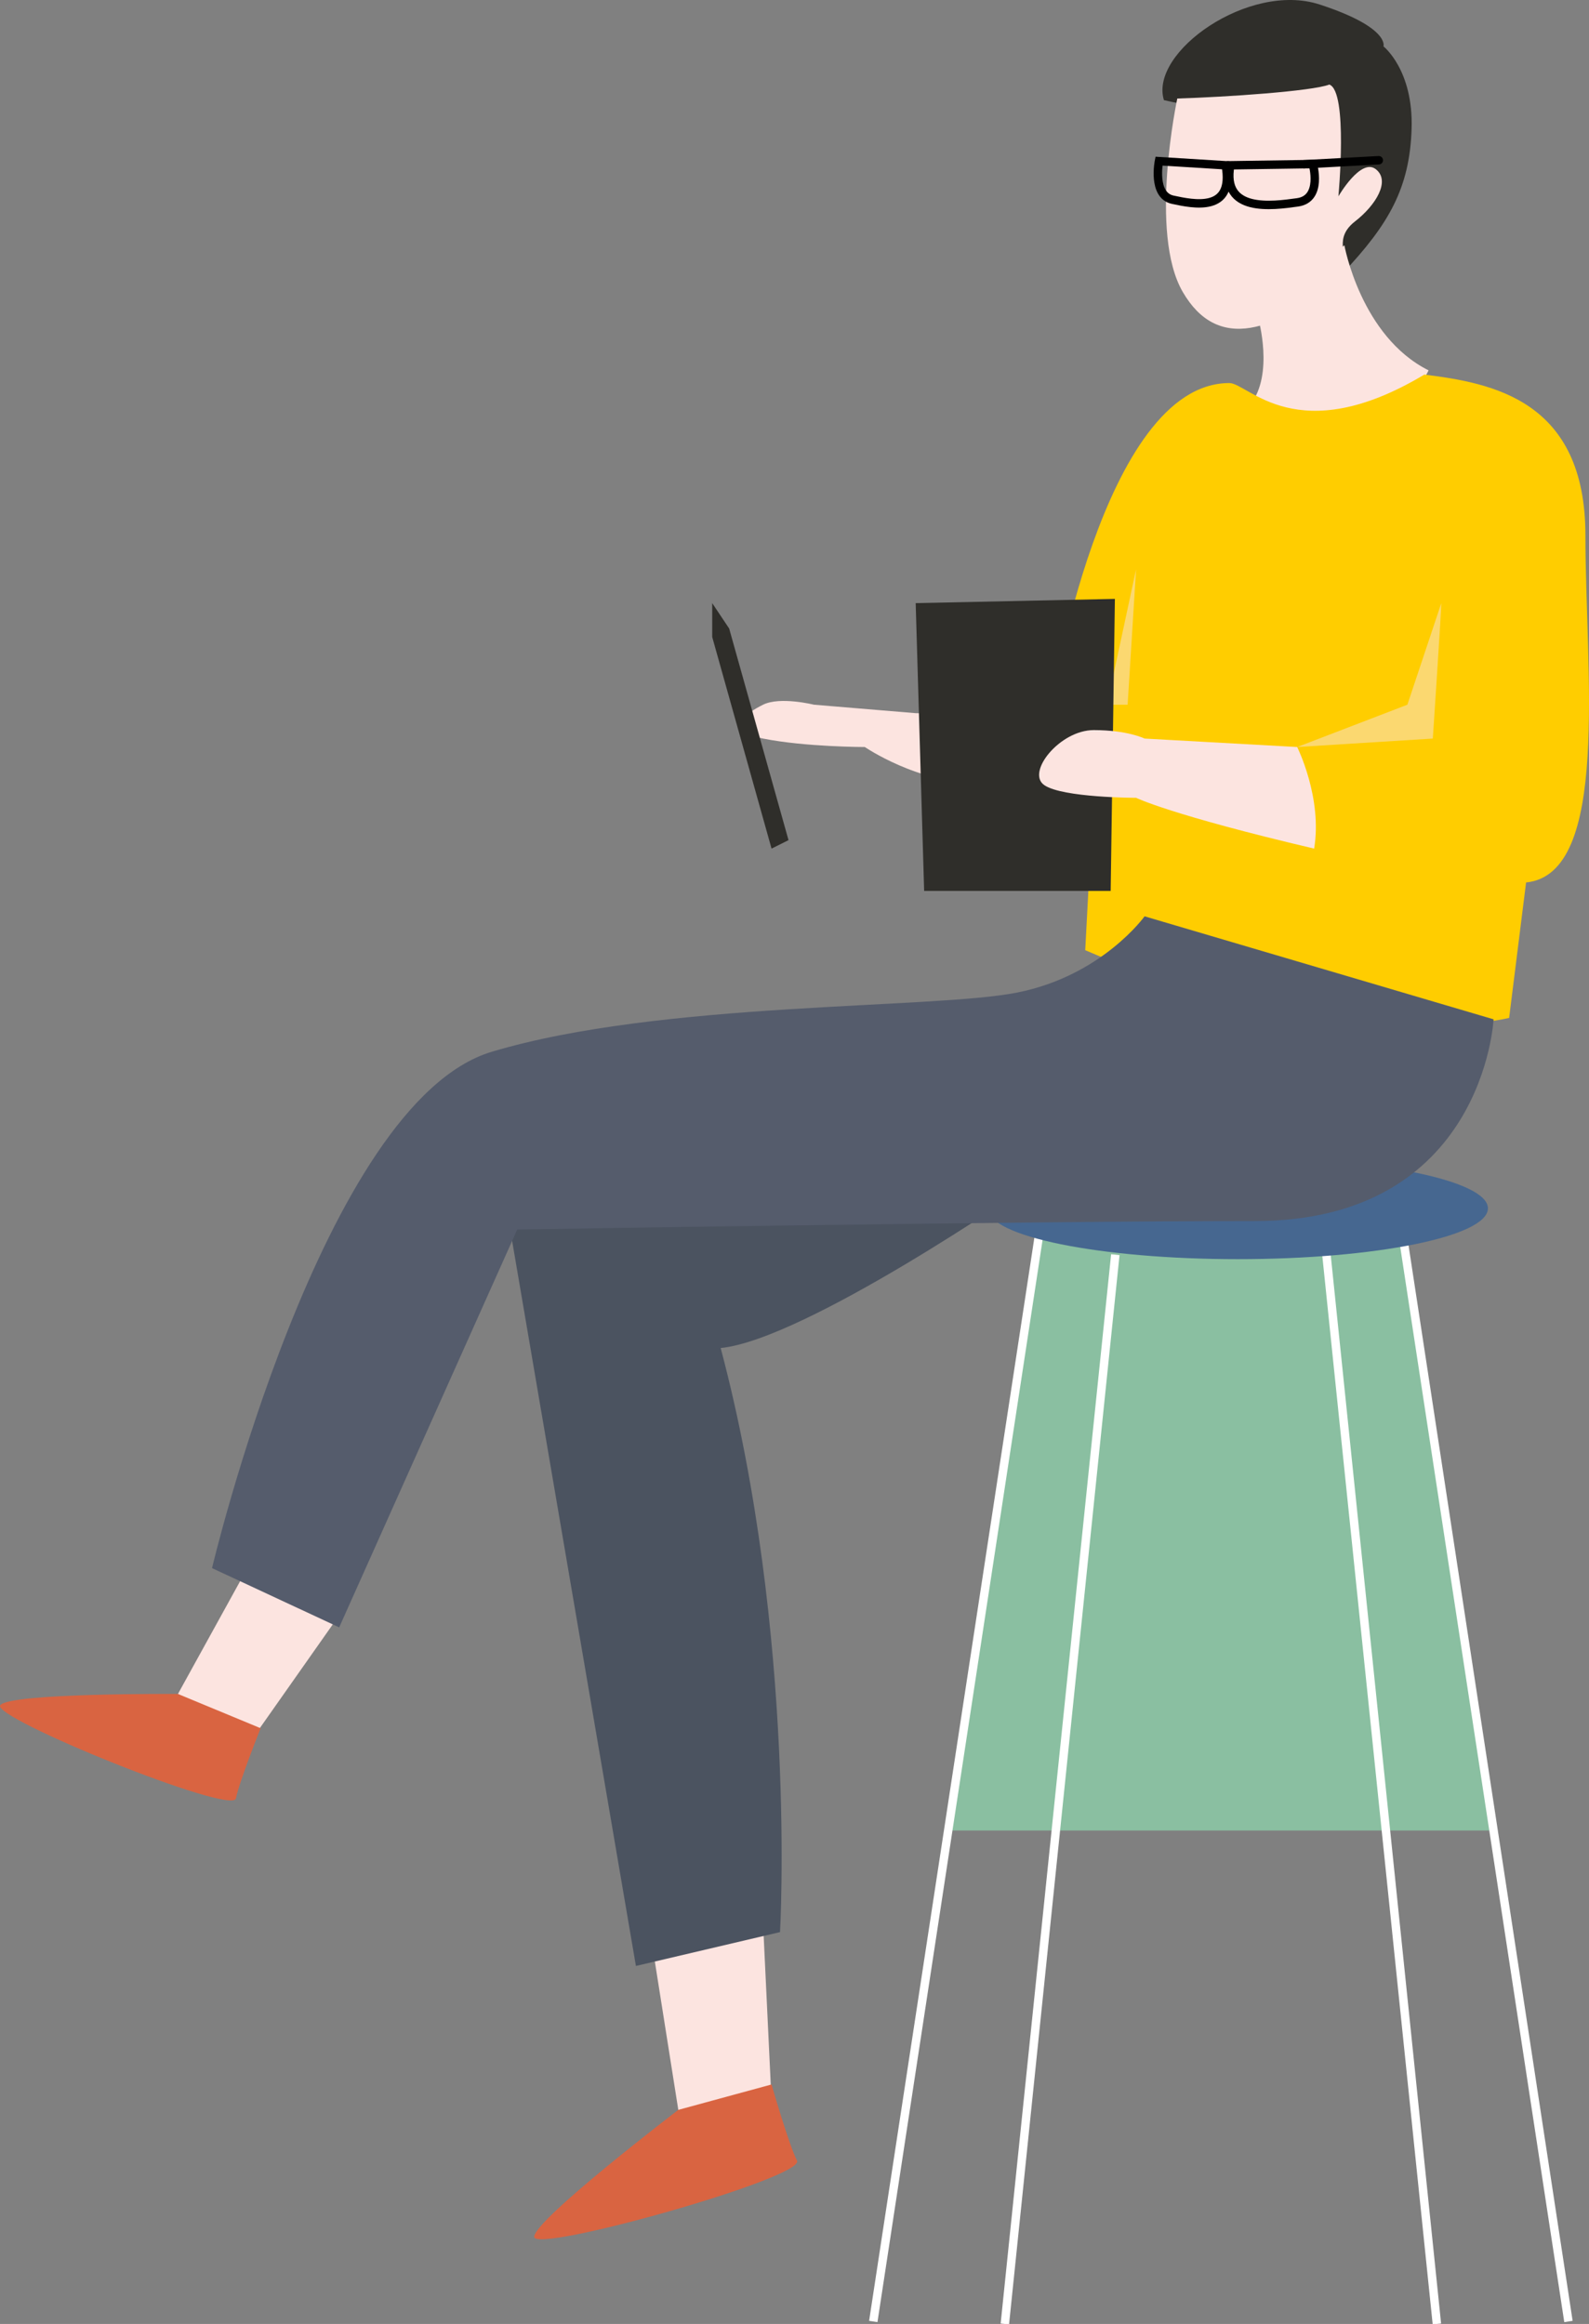 <?xml version="1.0" encoding="iso-8859-1"?>
<!-- Generator: Adobe Illustrator 16.0.0, SVG Export Plug-In . SVG Version: 6.00 Build 0)  -->
<!DOCTYPE svg PUBLIC "-//W3C//DTD SVG 1.1//EN" "http://www.w3.org/Graphics/SVG/1.1/DTD/svg11.dtd">
<svg version="1.1" id="Layer_1" xmlns="http://www.w3.org/2000/svg" xmlns:xlink="http://www.w3.org/1999/xlink" x="0px" y="0px"
	 width="188px" height="275px" viewBox="0 0 188 275" style="enable-background:new 0 0 188 275;" xml:space="preserve">
<rect x="0" y="0" width="188" height="275" fill="#808080" stroke="none"/>
<g>
	<polygon style="fill:#8ABFA1;" points="122.88,146.495 111.847,216.612 177.044,216.612 166.011,146.495 	"/>
	<path style="fill:#FFFFFF;" d="M122.88,84.893c0,1.66-1.346,3.005-3.008,3.005s-3.01-1.345-3.01-3.005
		c0-1.66,1.348-3.005,3.01-3.005S122.88,83.233,122.88,84.893"/>
	<line style="fill:#FFFFFF;" x1="122.88" y1="146.495" x2="103.321" y2="274.709"/>
	<line style="fill:none;stroke:#FFFFFF;stroke-miterlimit:10;" x1="122.88" y1="146.495" x2="103.321" y2="274.709"/>
	<line style="fill:#FFFFFF;" x1="131.958" y1="148.473" x2="118.888" y2="275"/>
	<line style="fill:none;stroke:#FFFFFF;stroke-miterlimit:10;" x1="131.958" y1="148.473" x2="118.888" y2="275"/>
	<line style="fill:#FFFFFF;" x1="166.011" y1="146.495" x2="185.569" y2="274.709"/>
	<line style="fill:none;stroke:#FFFFFF;stroke-miterlimit:10;" x1="166.011" y1="146.495" x2="185.569" y2="274.709"/>
	<line style="fill:#FFFFFF;" x1="156.935" y1="148.473" x2="170.003" y2="275"/>
	<line style="fill:none;stroke:#FFFFFF;stroke-miterlimit:10;" x1="156.935" y1="148.473" x2="170.003" y2="275"/>
	<path style="fill:#466790;" d="M176.042,142.989c0,3.318-13.248,6.011-29.59,6.011s-29.59-2.692-29.59-6.011
		c0-3.317,13.248-6.01,29.59-6.01S176.042,139.672,176.042,142.989"/>
	<path style="fill:#2F2E2A;" d="M156.942,11.65c0,0-8.768,2.667-19.234,0.2c-1.76-5.663,10.059-14.044,18.416-11.32
		c8.355,2.725,7.559,4.959,7.559,4.959s3.547,2.774,3.328,9.746c-0.223,6.972-2.641,11.273-8.209,17.159
		C153.231,38.28,156.942,11.65,156.942,11.65"/>
	<path style="fill:#FCE4E0;" d="M139.29,11.658c0,0-3.412,15.909,0.648,22.894c4.061,6.987,10.787,5.101,19.508-2.37
		c-0.258-2.106-1.568-4.084,0.873-5.983c2.445-1.9,4.232-4.789,2.459-6.175c-1.775-1.388-4.426,3.208-4.426,3.208
		s1.162-12.43-1.074-13.225C155.233,10.79,145.153,11.48,139.29,11.658"/>
	<path style="fill:#FCE4E0;" d="M148.888,37.74c0,0,1.848,6.548-0.932,10.091c5.322,4.162,17.217,3.94,21.064-4.007
		c-8.025-4.007-9.961-14.801-9.961-14.801L148.888,37.74z"/>
	<polygon style="fill:#FCE4E0;" points="77.243,230.636 80.252,249.668 91.285,248.666 90.282,227.631 	"/>
	<path style="fill:#D96441;" d="M80.252,249.668c0,0-17.052,13.021-17.052,15.024c0,2.004,32.098-7.012,31.094-9.015
		c-1.002-2.004-3.009-9.016-3.009-9.016L80.252,249.668z"/>
	<polygon style="fill:#FCE4E0;" points="29.672,184.817 21.054,200.451 29.698,205.975 40.923,190.012 	"/>
	<path style="fill:#D96441;" d="M21.054,200.451c0,0-19.882-0.138-21.022,1.329c-1.138,1.466,27.478,13.066,27.881,11.032
		c0.406-2.035,2.923-8.305,2.923-8.305L21.054,200.451z"/>
	<path style="fill:#4B5360;" d="M121.376,140.485c0,0-26.078,18.03-36.109,19.032c9.027,34.057,7.021,69.115,7.021,69.115
		l-17.051,4.006l-15.045-88.146C60.191,144.492,107.333,138.482,121.376,140.485"/>
	<path style="fill:#FFCD00;" d="M128.397,112.438l1.004-19.032l-17.053-1.001v-8.013l12.037-1.002c0,0,6.018-38.063,21.063-38.063
		c2.244,0,8.025,8.014,23.07-1.001c8.023,1.001,19.059,3.005,19.059,19.032s3.008,40.067-7.021,41.068l-2.006,16.027
		C178.55,120.452,158.489,125.46,128.397,112.438"/>
	<polygon style="fill:#FBD870;" points="134.415,67.363 131.407,81.387 128.397,83.39 133.413,83.39 	"/>
	<path style="fill:#FCE4E0;" d="M108.337,84.392L96.3,83.39c0,0-4.012-1.001-6.018,0c-2.006,1.002-5.015,3.005,0,4.007
		c5.016,1.001,12.037,1.001,12.037,1.001s6.352,4.34,13.207,4.174c1.67-7.347,1.67-8.014,1.67-8.014L108.337,84.392z"/>
	<path style="fill:#FBD870;" d="M170.524,71.37c0,1.002-1.002,16.027-1.002,16.027l-16.049,1.001l13.039-5.008L170.524,71.37z"/>
	<polygon style="fill:#2F2E2A;" points="108.337,71.37 131.907,70.869 131.407,105.427 109.339,105.427 	"/>
	<polygon style="fill:#2F2E2A;" points="84.264,71.37 86.27,74.375 93.292,99.417 91.285,100.418 84.264,75.377 	"/>
	<path style="fill:#555C6C;" d="M176.71,120.619c0,0-1.17,23.873-28.252,23.873s-87.264,1.002-87.264,1.002L40.13,192.572
		l-15.045-7.012c0,0,13.039-55.092,33.1-61.102c20.061-6.01,52.158-5.008,62.189-7.011c10.029-2.003,15.045-9.015,15.045-9.015
		L176.71,120.619z"/>
	<path style="fill:none;stroke:#000000;stroke-miterlimit:10;" d="M145.56,19.56l9.766-0.144c0,0,1.188,4.111-1.811,4.53
		C150.513,24.365,144.515,25.205,145.56,19.56z"/>
	<path style="fill:none;stroke:#000000;stroke-miterlimit:10;" d="M145.017,19.56l-7.895-0.489c0,0-0.813,4.041,1.625,4.563
		S146.06,25.205,145.017,19.56z"/>
	
		<line style="fill:none;stroke:#000000;stroke-linecap:round;stroke-linejoin:round;stroke-miterlimit:10;" x1="154.267" y1="19.441" x2="163.128" y2="18.962"/>
	<path style="fill:#FCE4E0;" d="M153.474,88.398c0,0,3.008,6.01,2.006,12.02c-17.053-4.006-21.064-6.01-21.064-6.01
		s-8.693,0-10.865-1.502c-2.174-1.502,1.838-6.511,5.852-6.511c4.012,0,6.018,1.002,6.018,1.002L153.474,88.398z"/>
</g>
</svg>
